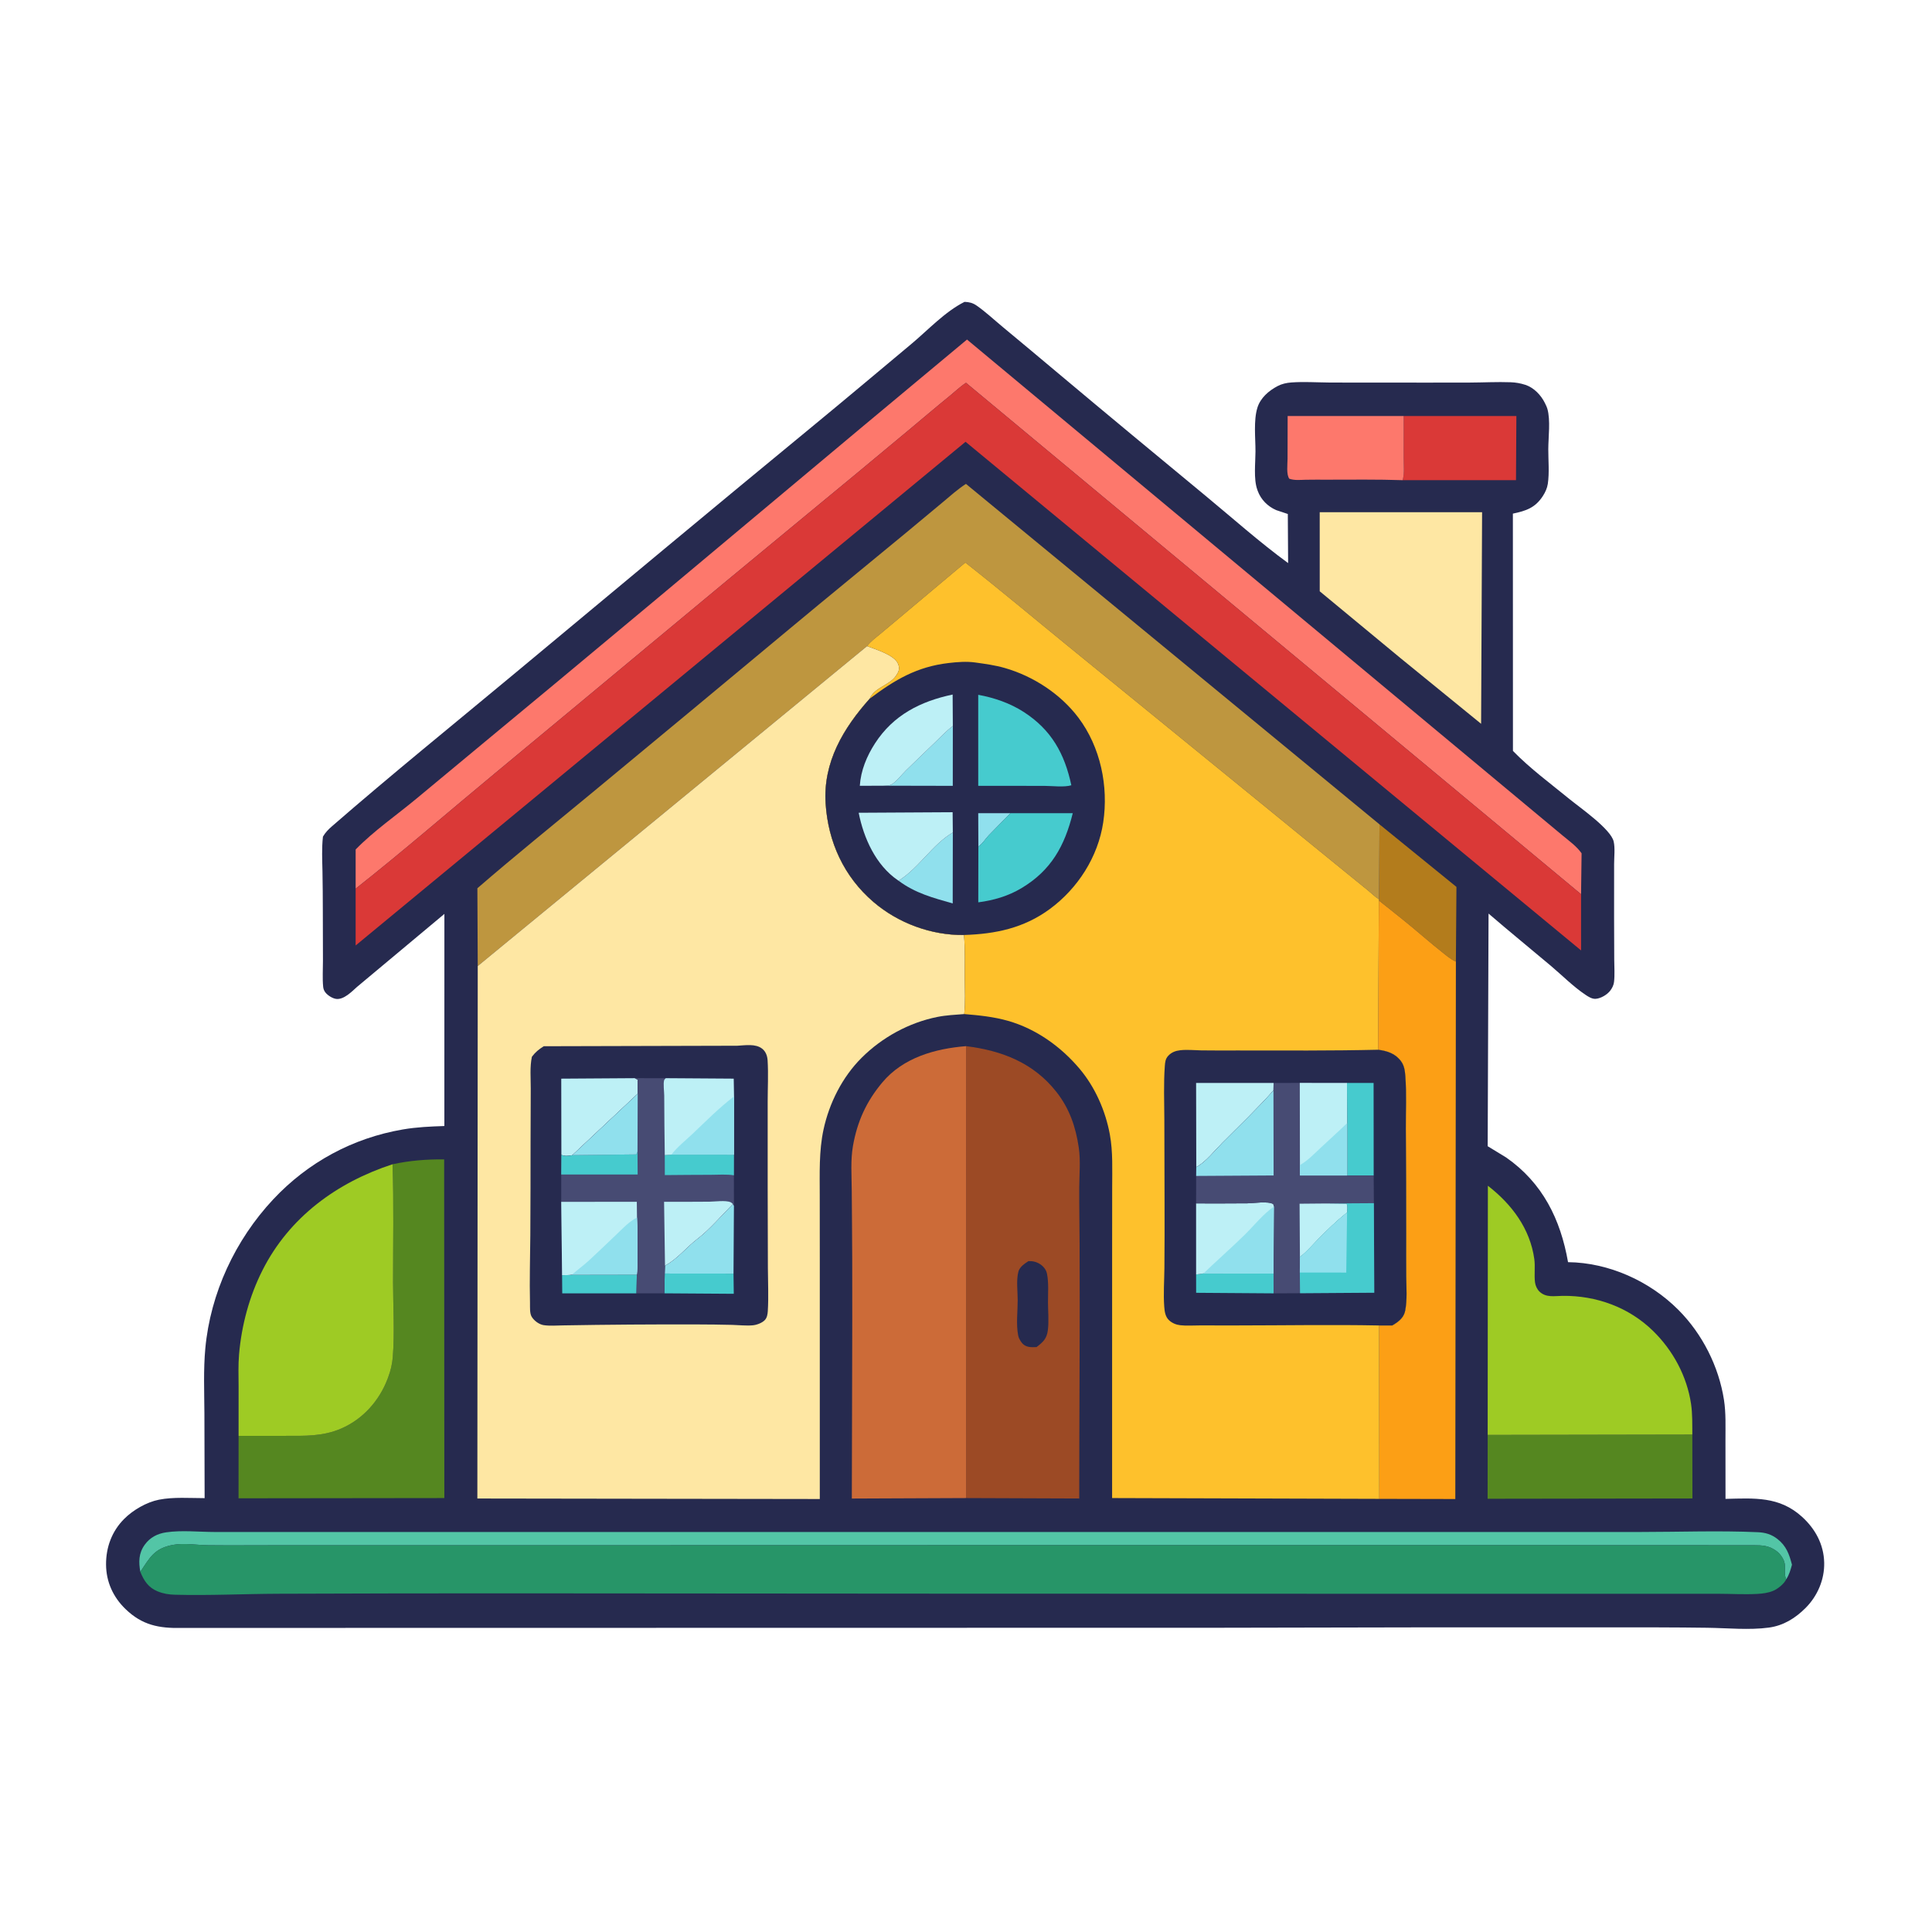 <?xml version="1.0" encoding="utf-8" ?>
<svg xmlns="http://www.w3.org/2000/svg" xmlns:xlink="http://www.w3.org/1999/xlink" width="1024" height="1024">
	<path fill="#262A4F" d="M511.215 159.995C513.628 160.069 515.555 160.521 517.57 161.921C522.395 165.271 526.889 169.508 531.424 173.26C541.161 181.319 550.846 189.442 560.527 197.57C586.554 219.42 612.739 241.109 638.936 262.757C653.352 274.67 667.638 287.434 682.73 298.448L682.568 272.425L676.389 270.36C671.93 268.409 668.339 264.849 666.637 260.235L666.38 259.5C664.368 253.881 665.419 245.265 665.431 239.291C665.444 232.192 664.352 222.878 666.45 216.085C668.048 210.913 672.452 207.097 677.114 204.65C679.416 203.442 681.855 202.904 684.437 202.713C690.975 202.231 697.607 202.682 704.155 202.741C714.219 202.831 724.289 202.777 734.354 202.782C749.291 202.79 764.228 202.824 779.165 202.767C786.327 202.739 793.558 202.338 800.712 202.599C803.393 202.697 805.91 203.142 808.469 203.974C812.975 205.438 816.737 209.39 818.805 213.562L819.185 214.353C819.571 215.138 819.892 215.824 820.137 216.672C821.875 222.674 820.646 231.732 820.628 238.03C820.612 243.946 821.252 250.635 820.371 256.457C820.022 258.764 819.025 260.914 817.772 262.863C813.704 269.189 808.767 270.774 801.859 272.233L801.893 398.007C810.904 407.279 821.87 415.363 831.894 423.558C837.511 428.149 853.762 439.403 855.283 446.019C856.084 449.499 855.513 454.278 855.515 457.931C855.521 467.353 855.501 476.776 855.501 486.198C855.501 493.667 855.552 501.136 855.577 508.605C855.59 512.469 855.916 516.676 855.465 520.5C855.272 522.133 854.502 523.667 853.528 524.979C851.901 527.169 848.499 529.201 845.75 529.393C843.785 529.53 841.879 528.293 840.324 527.25C833.746 522.837 828.032 517.013 821.976 511.905C810.994 502.643 799.847 493.6 788.965 484.213L788.503 607.519L798.316 613.503C817.643 626.992 827.123 646.277 831.095 668.969C852.758 669.23 874.346 678.993 889.555 694.238C902.266 706.978 910.991 724.203 913.75 742.011C914.827 748.962 914.515 756.198 914.529 763.213C914.548 773.619 914.553 784.026 914.555 794.433C929.775 794.093 943.02 792.966 955.084 803.914C962.133 810.31 966.641 818.541 966.857 828.25C967.056 837.201 963.325 845.887 957.053 852.193C951.623 857.652 945.296 861.604 937.542 862.658C927.171 864.068 915.465 862.897 904.939 862.75C887.729 862.509 870.52 862.535 853.309 862.523C784.321 862.478 715.334 862.559 646.346 862.745L96.25 862.837C84.269 863.111 75.348 861.374 66.504 852.815C59.953 846.474 56.271 838.412 56.212 829.25C56.153 820.099 59.282 811.613 65.794 805.068C70.482 800.355 77.661 796.18 84.245 794.872C91.872 793.357 100.706 794.041 108.453 794.047C108.449 779.069 108.416 764.093 108.337 749.114C108.277 737.717 107.774 726.057 108.82 714.707C111.523 685.369 124.721 657.151 144.777 635.723C163.203 616.036 186.924 603.202 213.5 598.635C220.849 597.373 228.085 597.063 235.523 596.817L235.538 484.385L189.196 523.11C186.463 525.577 182.253 529.903 178.25 529.452C176.248 529.227 173.626 527.553 172.425 525.971C171.76 525.095 171.392 524.126 171.284 523.035C170.847 518.585 171.176 513.791 171.166 509.306C171.146 500.531 171.128 491.756 171.102 482.981C171.081 475.924 171.062 468.87 170.914 461.815C170.785 455.657 170.48 449.581 171.164 443.439C172.394 441.306 174.022 439.621 175.87 438.015C207.764 410.287 240.766 383.602 273.253 356.56C325.896 312.741 378.507 268.865 431.399 225.347C448.695 211.116 465.824 196.685 483.013 182.326C491.928 174.878 500.809 165.217 511.215 159.995Z"/>
	<path fill="#B37C1C" d="M731.151 436.919L771.947 470.079L771.653 509.655C768.975 508.581 766.28 506.173 764.016 504.385C758.696 500.18 753.606 495.723 748.394 491.39C742.612 486.583 736.653 482.005 730.821 477.262L730.935 476.698L731.151 436.919Z"/>
	<path fill="#DA3937" d="M743.975 220.507L803.716 220.507L803.508 254.5L743.438 254.503C744.46 250.848 743.959 246.379 743.962 242.571C743.968 235.216 743.973 227.861 743.975 220.507Z"/>
	<path fill="#FD786C" d="M682.479 220.5L743.975 220.507C743.973 227.861 743.968 235.216 743.962 242.571C743.959 246.379 744.46 250.848 743.438 254.503C730.003 254.048 716.522 254.243 703.079 254.246C699.398 254.246 695.707 254.202 692.027 254.281C689.067 254.345 686.222 254.707 683.365 253.75C681.688 251.523 682.425 246.029 682.428 243.204C682.437 235.636 682.456 228.068 682.479 220.5Z"/>
	<path fill="#558720" d="M788.499 760.526L896.97 760.332L897.029 794.225L788.465 794.378L788.499 760.526Z"/>
	<path fill="#53C5A6" d="M74.377 833.112C73.437 827.91 73.444 823.27 76.707 818.748C79.496 814.884 83.421 812.853 88.062 812.17C96.348 810.95 105.488 811.984 113.883 811.986C133.395 811.992 152.906 811.994 172.418 811.995C239.999 812.001 307.58 812 375.161 811.998C499.099 811.996 623.037 811.991 746.975 811.988C787.697 811.987 828.418 811.985 869.139 811.985C889.901 811.984 911.033 811.178 931.75 812.101C935.672 812.276 938.914 813.228 942.072 815.686C946.777 819.346 948.353 823.809 949.779 829.346C949.052 832.085 948.303 834.636 946.746 837.05C945.543 834.86 946.287 831.475 945.968 829C945.632 826.395 943.569 823.534 941.482 822.019C937.537 819.157 934.069 819.008 929.396 819.004C722.104 818.868 514.811 818.98 307.519 819.005C253.585 819.012 199.65 819.018 145.716 819.014C133.91 819.014 122.092 819.124 110.286 819.002C104.13 818.938 97.663 817.696 91.571 818.839C81.772 820.678 79.416 825.537 74.377 833.112Z"/>
	<path fill="#FEE7A3" d="M743.889 271.485L785.538 271.488L785.016 383.629L742.386 348.895L699.487 313.4L699.478 271.483L743.889 271.485Z"/>
	<path fill="#558720" d="M208.048 617.08C217.192 615.123 226.078 614.394 235.413 614.508L235.512 794.005L126.43 794.138L126.452 761.039C134.609 761.039 142.767 761.03 150.925 761.024C161.43 761.016 171.019 761.427 180.888 757.143C192.388 752.151 201.033 742.426 205.452 730.75L205.679 730.138C207.073 726.47 207.9 722.944 208.204 719.034C209.206 706.154 208.34 692.631 208.33 679.684C208.313 658.853 208.771 637.89 208.048 617.08Z"/>
	<path fill="#9ECB24" d="M788.606 628.475C801.223 638.233 810.973 651.169 813.212 667.32C813.781 671.423 813.068 675.66 813.6 679.75C813.818 681.428 814.704 683.372 815.942 684.555C819.447 687.903 823.836 686.88 828.25 686.83C846.083 686.628 863.37 692.888 876.219 705.481C886.766 715.818 894.106 729.424 896.292 744.085C897.083 749.39 896.912 754.972 896.97 760.332L788.499 760.526L788.606 628.475Z"/>
	<path fill="#9ECB24" d="M208.048 617.08C208.771 637.89 208.313 658.853 208.33 679.684C208.34 692.631 209.206 706.154 208.204 719.034C207.9 722.944 207.073 726.47 205.679 730.138L205.452 730.75C201.033 742.426 192.388 752.151 180.888 757.143C171.019 761.427 161.43 761.016 150.925 761.024C142.767 761.03 134.609 761.039 126.452 761.039C126.454 752.295 126.478 743.55 126.461 734.806C126.45 729.19 126.214 723.469 126.699 717.872C128.039 702.401 132.135 687.085 139.145 673.217C153.346 645.129 178.565 626.708 208.048 617.08Z"/>
	<path fill="#FC9F15" d="M730.41 556.389L730.821 477.262C736.653 482.005 742.612 486.583 748.394 491.39C753.606 495.723 758.696 500.18 764.016 504.385C766.28 506.173 768.975 508.581 771.653 509.655L771.348 794.515L731.038 794.425L730.967 702.528L737.939 702.513L739.062 701.831C741.861 700.07 744.119 698.053 744.78 694.671C745.922 688.829 745.396 682.397 745.331 676.476C745.249 669.025 745.304 661.571 745.313 654.12C745.336 635.5 745.238 616.884 745.116 598.265C745.056 589.12 745.553 579.607 744.864 570.5C744.647 567.628 744.344 564.894 742.585 562.497C739.534 558.342 735.275 557.028 730.41 556.389Z"/>
	<path fill="#9C4A25" d="M512.03 554.482C530.999 556.824 547.827 563.323 559.964 578.796C566.862 587.592 570.161 597.281 571.77 608.232C572.797 615.22 572.055 622.502 572.021 629.546C571.974 639.432 572.16 649.328 572.208 659.215C572.427 704.217 572.016 749.227 572.021 794.23L512.042 794.006L512.03 554.482Z"/>
	<path fill="#262A4F" d="M545.114 668.416L546.617 668.443C549.232 668.633 551.845 669.947 553.467 672.016C554.271 673.041 554.697 673.968 554.955 675.25C555.9 679.943 555.425 685.672 555.461 690.477C555.495 695.107 555.953 700.274 555.41 704.854C554.859 709.499 552.929 711.254 549.397 713.982C548.147 714.021 546.842 714.101 545.602 713.919C543.607 713.627 542.185 712.689 541.095 711.017C540.402 709.954 539.881 709.017 539.638 707.75C538.504 701.83 539.405 695.124 539.395 689.113C539.388 684.412 538.587 678.516 539.765 674.011C540.424 671.492 543.083 669.743 545.114 668.416Z"/>
	<path fill="#CC6B38" d="M451.485 794.263C451.515 751.901 451.821 709.533 451.693 667.171C451.656 655.031 451.527 642.891 451.444 630.751C451.393 623.142 450.763 614.903 452.079 607.41C454.364 594.406 459.167 583.838 467.656 573.704C478.684 560.539 495.634 555.794 512.03 554.482L512.042 794.006L451.485 794.263Z"/>
	<path fill="#FD786C" d="M512.532 179.967C594.672 248.396 676.835 316.798 758.991 385.207C776.755 399.998 794.518 414.791 812.285 429.578C817.596 433.998 822.912 438.411 828.214 442.84C831.676 445.731 835.678 448.538 838.273 452.268L837.995 473.962L512.009 202.896C508.907 204.896 506.136 207.607 503.265 209.938C496.124 215.736 489.124 221.703 482.068 227.602C463.468 243.153 444.756 258.611 426.042 274.03C371.324 319.113 316.956 364.629 262.351 409.849C237.759 430.214 213.559 451.254 188.496 471.019L188.503 450.24C198.138 440.364 210.192 432.063 220.83 423.209C245.15 402.967 269.538 382.803 293.88 362.586C366.934 301.915 439.49 240.649 512.532 179.967Z"/>
	<path fill="#BE963F" d="M253.02 470.795C273.02 453.47 293.672 436.865 314.05 419.986C348.866 391.146 383.689 362.3 418.415 333.352C438.943 316.24 459.68 299.378 480.268 282.337C486.681 277.028 493.072 271.692 499.467 266.361C503.547 262.959 507.498 259.36 511.974 256.478L731.151 436.919L730.935 476.698C728.835 475.377 726.942 473.488 725.022 471.908C720.913 468.528 716.756 465.2 712.625 461.848C698 449.98 683.432 438.042 668.836 426.14C634.54 398.175 600.229 370.228 565.911 342.289C547.846 327.581 529.982 312.547 511.655 298.17C499.905 308.065 488.142 317.942 476.36 327.799C472.997 330.613 469.653 333.451 466.278 336.25C463.927 338.199 461.423 339.984 459.583 342.454L253.213 512.036L253.02 470.795Z"/>
	<path fill="#DA3937" d="M512.009 202.896L837.995 473.962L838.002 503.746L511.761 234.152L188.495 501.127L188.496 471.019C213.559 451.254 237.759 430.214 262.351 409.849C316.956 364.629 371.324 319.113 426.042 274.03C444.756 258.611 463.468 243.153 482.068 227.602C489.124 221.703 496.124 215.736 503.265 209.938C506.136 207.607 508.907 204.896 512.009 202.896Z"/>
	<path fill="#279568" d="M74.377 833.112C79.416 825.537 81.772 820.678 91.571 818.839C97.663 817.696 104.13 818.938 110.286 819.002C122.092 819.124 133.91 819.014 145.716 819.014C199.65 819.018 253.585 819.012 307.519 819.005C514.811 818.98 722.104 818.868 929.396 819.004C934.069 819.008 937.537 819.157 941.482 822.019C943.569 823.534 945.632 826.395 945.968 829C946.287 831.475 945.543 834.86 946.746 837.05C945.625 839.468 942.265 842.145 939.879 843.147C937.134 844.299 934.264 844.646 931.313 844.807C924.389 845.186 917.174 844.729 910.219 844.727C894.395 844.724 878.571 844.723 862.747 844.723C814.61 844.721 766.472 844.724 718.335 844.725C571.162 844.728 423.99 844.647 276.817 844.507C233.73 844.466 190.645 844.559 147.558 844.72C129.352 844.788 110.996 845.721 92.816 845.244C89.468 845.156 86.63 844.714 83.5 843.433C78.607 841.43 76.29 837.796 74.377 833.112Z"/>
	<path fill="#FEE7A3" d="M459.583 342.454C464.115 344.237 474.149 347.105 476.054 351.965C476.689 353.583 476.674 355.028 475.865 356.579L475.191 357.688L474.876 358.199C471.528 363.205 463.519 364.281 460.986 370.293C446.957 385.997 436.197 403.997 437.593 425.848C438.895 446.217 447.285 464.63 462.909 478.023C476.077 489.312 493.571 495.778 510.93 495.568C511.604 503.082 511.328 510.709 511.35 518.251C511.369 524.574 511.768 531.208 511.054 537.477C506.331 537.842 501.479 538.067 496.828 538.997C481.764 542.009 467.515 549.837 456.669 560.654C446.456 570.839 439.5 584.661 436.479 598.713C434.02 610.154 434.476 621.985 434.482 633.611C434.488 645.324 434.505 657.037 434.509 668.75C434.522 710.67 434.511 752.59 434.51 794.51L253.01 794.245L253.213 512.036L459.583 342.454Z"/>
	<path fill="#262A4F" d="M390.783 554.262C394.961 554.045 400.521 553.07 404.003 555.857C405.894 557.371 406.695 559.649 406.843 562C407.301 569.258 406.885 576.789 406.883 584.069C406.877 599.062 406.879 614.054 406.884 629.047C406.889 643.363 406.94 657.679 406.993 671.995C407.021 679.584 407.418 687.362 406.949 694.927C406.844 696.624 406.547 698.498 405.292 699.75C403.787 701.252 401.068 702.242 398.964 702.44C395.529 702.765 391.634 702.305 388.155 702.215C381.859 702.054 375.567 701.99 369.269 701.974C345.635 701.917 322.021 702.071 298.39 702.485C295.126 702.524 291.455 702.835 288.239 702.365C285.743 701.999 283.235 700.12 281.88 698.034C280.667 696.165 280.96 692.844 280.908 690.654C280.621 678.652 280.982 666.599 281.082 654.591C281.218 638.206 281.169 621.819 281.211 605.434C281.236 595.899 281.274 586.365 281.308 576.831C281.328 571.347 280.767 565.477 281.918 560.102C283.771 557.619 285.631 556.148 288.212 554.527L390.783 554.262Z"/>
	<path fill="#46CBCE" d="M352.325 675.005L388.775 675.039L388.919 685.738L352.119 685.49L352.325 675.005Z"/>
	<path fill="#46CBCE" d="M303.184 675.572L337.537 675.508L337.338 685.493L297.996 685.507L297.911 675.868C299.71 675.879 301.408 675.885 303.184 675.572Z"/>
	<path fill="#90E0ED" d="M352.463 670.861L352.831 670.599C359.072 667.202 363.894 661.015 369.546 656.704C376.228 651.606 382.467 644.127 388.462 638.165L389.001 639.101L388.775 675.039L352.325 675.005L352.463 670.861Z"/>
	<path fill="#BDF0F6" d="M336.441 571.454L337.924 572.25L337.992 579.729L303.361 612.242L303.012 612.37C301.148 612.689 299.215 612.935 297.538 612.094L297.475 571.711L336.441 571.454Z"/>
	<path fill="#474B73" d="M336.441 571.454L352.877 571.473L388.87 571.716L389.046 581.126L389.009 611.986L388.981 622.935L389.001 639.101L388.462 638.165C382.467 644.127 376.228 651.606 369.546 656.704C363.894 661.015 359.072 667.202 352.831 670.599L352.463 670.861L352.325 675.005L352.119 685.49L337.338 685.493L337.537 675.508L303.184 675.572C301.408 675.885 299.71 675.879 297.911 675.868L297.461 636.999L297.457 622.508L297.538 612.094C299.215 612.935 301.148 612.689 303.012 612.37L303.361 612.242L337.992 579.729L337.924 572.25L336.441 571.454Z"/>
	<path fill="#46CBCE" d="M355.849 611.965L389.009 611.986L388.981 622.935C385.129 622.3 380.793 622.667 376.889 622.668C368.716 622.672 360.542 622.757 352.37 622.826L352.341 612.224L355.849 611.965Z"/>
	<path fill="#46CBCE" d="M303.361 612.242L337.25 611.858L337.893 610.386L337.97 622.518L297.457 622.508L297.538 612.094C299.215 612.935 301.148 612.689 303.012 612.37L303.361 612.242Z"/>
	<path fill="#90E0ED" d="M303.361 612.242L337.992 579.729L337.893 610.386L337.25 611.858L303.361 612.242Z"/>
	<path fill="#BDF0F6" d="M351.975 636.988C359.982 636.975 367.994 637.014 376 636.925C378.839 636.894 384.662 636.062 387.25 637.215C387.719 637.424 388.058 637.848 388.462 638.165C382.467 644.127 376.228 651.606 369.546 656.704C363.894 661.015 359.072 667.202 352.831 670.599L352.463 670.861L351.975 636.988Z"/>
	<path fill="#BDF0F6" d="M352.877 571.473L388.87 571.716L389.046 581.126L389.009 611.986L355.849 611.965L352.341 612.224C352.176 601.719 352.095 591.216 352.054 580.71C352.046 578.711 351.441 574.271 352.025 572.5C352.164 572.078 352.593 571.815 352.877 571.473Z"/>
	<path fill="#90E0ED" d="M355.849 611.965C359.118 607.777 363.423 604.428 367.263 600.783C374.303 594.101 381.31 587.004 389.046 581.126L389.009 611.986L355.849 611.965Z"/>
	<path fill="#BDF0F6" d="M297.461 636.999L337.518 636.994L337.619 645.321C338.001 651.041 337.909 656.773 337.898 662.502C337.889 666.809 338.084 671.233 337.537 675.508L303.184 675.572C301.408 675.885 299.71 675.879 297.911 675.868L297.461 636.999Z"/>
	<path fill="#90E0ED" d="M337.619 645.321C338.001 651.041 337.909 656.773 337.898 662.502C337.889 666.809 338.084 671.233 337.537 675.508L303.184 675.572C306.173 672.95 309.403 670.632 312.325 667.93C317.141 663.478 321.88 658.913 326.63 654.388C330.016 651.162 333.408 647.449 337.619 645.321Z"/>
	<path fill="#FEC12C" d="M511.655 298.17C529.982 312.547 547.846 327.581 565.911 342.289C600.229 370.228 634.54 398.175 668.836 426.14C683.432 438.042 698 449.98 712.625 461.848C716.756 465.2 720.913 468.528 725.022 471.908C726.942 473.488 728.835 475.377 730.935 476.698L730.821 477.262L730.41 556.389C735.275 557.028 739.534 558.342 742.585 562.497C744.344 564.894 744.647 567.628 744.864 570.5C745.553 579.607 745.056 589.12 745.116 598.265C745.238 616.884 745.336 635.5 745.313 654.12C745.304 661.571 745.249 669.025 745.331 676.476C745.396 682.397 745.922 688.829 744.78 694.671C744.119 698.053 741.861 700.07 739.062 701.831L737.939 702.513L730.967 702.528L731.038 794.425L589.442 794C589.485 751.394 589.405 708.788 589.45 666.183C589.463 653.899 589.479 641.616 589.477 629.333C589.476 620.074 589.924 610.447 588.244 601.301C585.939 588.745 580.423 576.187 572.151 566.402C562.272 554.716 549.163 545.328 534.342 541.088C526.727 538.91 518.918 538.125 511.054 537.477C511.768 531.208 511.369 524.574 511.35 518.251C511.328 510.709 511.604 503.082 510.93 495.568C493.571 495.778 476.077 489.312 462.909 478.023C447.285 464.63 438.895 446.217 437.593 425.848C436.197 403.997 446.957 385.997 460.986 370.293C463.519 364.281 471.528 363.205 474.876 358.199L475.191 357.688L475.865 356.579C476.674 355.028 476.689 353.583 476.054 351.965C474.149 347.105 464.115 344.237 459.583 342.454C461.423 339.984 463.927 338.199 466.278 336.25C469.653 333.451 472.997 330.613 476.36 327.799C488.142 317.942 499.905 308.065 511.655 298.17Z"/>
	<path fill="#262A4F" d="M460.986 370.293C474.25 360.327 485.973 353.368 502.75 351.417C507.395 350.876 512.241 350.483 516.889 351.131C522.231 351.876 527.314 352.549 532.518 354.038C547.563 358.345 562.05 367.756 571.533 380.318C583.3 395.907 587.605 416.731 584.731 435.876C581.982 454.195 571.246 470.893 556.411 481.812C542.679 491.919 527.643 495.043 510.93 495.568C493.571 495.778 476.077 489.312 462.909 478.023C447.285 464.63 438.895 446.217 437.593 425.848C436.197 403.997 446.957 385.997 460.986 370.293Z"/>
	<path fill="#90E0ED" d="M518.483 431L535.598 431.01C531.788 434.928 527.848 438.751 524.089 442.712C522.155 444.751 520.925 447.047 518.558 448.689L518.483 431Z"/>
	<path fill="#90E0ED" d="M468.74 416.438C469.785 416.344 471.424 416.373 472.351 415.885C474.826 414.582 477.922 410.594 479.999 408.547C485.044 403.574 490.165 398.71 495.267 393.802C498.429 390.759 501.513 387.435 505.025 384.797L504.993 416.513L468.74 416.438Z"/>
	<path fill="#90E0ED" d="M476.267 466.802C487.152 459.983 494.019 447.712 505.021 441.235L504.955 478.837C494.624 475.905 485.051 473.396 476.267 466.802Z"/>
	<path fill="#BDF0F6" d="M455.117 430.777L504.912 430.496L505.021 441.235C494.019 447.712 487.152 459.983 476.267 466.802L475.87 466.54C464.179 458.543 457.763 444.212 455.117 430.777Z"/>
	<path fill="#BDF0F6" d="M455.716 416.495C456.244 408.384 459.406 400.742 463.788 393.973C473.51 378.953 487.946 371.69 504.917 368.12L505.025 384.797C501.513 387.435 498.429 390.759 495.267 393.802C490.165 398.71 485.044 403.574 479.999 408.547C477.922 410.594 474.826 414.582 472.351 415.885C471.424 416.373 469.785 416.344 468.74 416.438L455.716 416.495Z"/>
	<path fill="#46CBCE" d="M535.598 431.01L568.586 431.014C564.282 448.37 557.136 461.327 541.392 470.743C534.321 474.973 526.625 477.195 518.508 478.256L518.558 448.689C520.925 447.047 522.155 444.751 524.089 442.712C527.848 438.751 531.788 434.928 535.598 431.01Z"/>
	<path fill="#46CBCE" d="M518.479 368.258C527.016 369.831 535.38 372.689 542.687 377.417C557.294 386.87 564.289 399.53 567.83 416.213C563.974 417.373 557.585 416.529 553.483 416.529C541.817 416.531 530.151 416.518 518.485 416.503L518.479 368.258Z"/>
	<path fill="#262A4F" d="M730.41 556.389C735.275 557.028 739.534 558.342 742.585 562.497C744.344 564.894 744.647 567.628 744.864 570.5C745.553 579.607 745.056 589.12 745.116 598.265C745.238 616.884 745.336 635.5 745.313 654.12C745.304 661.571 745.249 669.025 745.331 676.476C745.396 682.397 745.922 688.829 744.78 694.671C744.119 698.053 741.861 700.07 739.062 701.831L737.939 702.513L730.967 702.528C705.93 702.039 680.891 702.494 655.848 702.508C649.126 702.512 642.403 702.512 635.681 702.502C632.4 702.497 628.836 702.765 625.584 702.403C623.396 702.16 621.321 701.304 619.686 699.824C617.626 697.96 617.262 695.155 617.069 692.532C616.573 685.808 617.093 678.779 617.16 672.022C617.276 660.4 617.257 648.781 617.236 637.158C617.21 622.537 617.192 607.916 617.125 593.295C617.082 583.925 616.698 574.395 617.375 565.045C617.527 562.947 617.694 561.202 619.186 559.594C620.912 557.734 623.061 556.933 625.532 556.651C629.188 556.235 633.016 556.658 636.696 556.723C643.028 556.834 649.374 556.764 655.707 556.768C680.59 556.784 705.533 556.962 730.41 556.389Z"/>
	<path fill="#46CBCE" d="M637.868 674.938L675.013 674.991L675.027 685.502L633.977 685.211L633.96 675.487L637.868 674.938Z"/>
	<path fill="#46CBCE" d="M713.935 573.991L728.035 573.991L728.082 623.049L714.009 623.023L714.016 595.249L713.935 573.991Z"/>
	<path fill="#BDF0F6" d="M633.96 573.984L675.033 573.985L674.955 577.987C666.36 587.662 656.94 596.665 647.793 605.822C643.903 609.717 638.935 616.129 634.052 618.591L633.96 573.984Z"/>
	<path fill="#BDF0F6" d="M633.955 637.838C643.011 637.835 652.074 637.894 661.129 637.788C664.553 637.748 671.965 636.513 674.824 638.17L675.302 639.478L675.013 674.991L637.868 674.938L633.96 675.487L633.955 637.838Z"/>
	<path fill="#90E0ED" d="M637.868 674.938C645.084 668.034 652.619 661.413 659.75 654.425C664.638 649.636 669.656 643.245 675.302 639.478L675.013 674.991L637.868 674.938Z"/>
	<path fill="#474B73" d="M675.033 573.985L688.914 573.966L713.935 573.991L714.016 595.249L714.009 623.023L728.082 623.049L728.185 637.713L728.386 685.165L689.046 685.432L675.027 685.502L675.013 674.991L675.302 639.478L674.824 638.17C671.965 636.513 664.553 637.748 661.129 637.788C652.074 637.894 643.011 637.835 633.955 637.838L633.991 623.271L634.052 618.591C638.935 616.129 643.903 609.717 647.793 605.822C656.94 596.665 666.36 587.662 674.955 577.987L675.033 573.985Z"/>
	<path fill="#BDF0F6" d="M688.806 637.998L702.911 637.874L713.75 638.002C714.395 639.352 714.049 641.171 713.978 642.636C708.493 647.002 703.42 651.932 698.514 656.933C695.457 660.048 692.52 663.638 688.987 666.197L688.806 637.998Z"/>
	<path fill="#90E0ED" d="M634.052 618.591C638.935 616.129 643.903 609.717 647.793 605.822C656.94 596.665 666.36 587.662 674.955 577.987L675.036 623.017L633.991 623.271L634.052 618.591Z"/>
	<path fill="#BDF0F6" d="M688.914 573.966L713.935 573.991L714.016 595.249L714.009 623.023L688.989 623.042L688.99 617.504L688.914 573.966Z"/>
	<path fill="#90E0ED" d="M688.99 617.504C693.187 615.142 696.757 611.369 700.244 608.096C704.829 603.792 709.515 599.655 714.016 595.249L714.009 623.023L688.989 623.042L688.99 617.504Z"/>
	<path fill="#46CBCE" d="M702.911 637.874L728.185 637.713L728.386 685.165L689.046 685.432L688.929 674.479L688.987 666.197C692.52 663.638 695.457 660.048 698.514 656.933C703.42 651.932 708.493 647.002 713.978 642.636C714.049 641.171 714.395 639.352 713.75 638.002L702.911 637.874Z"/>
	<path fill="#90E0ED" d="M688.987 666.197C692.52 663.638 695.457 660.048 698.514 656.933C703.42 651.932 708.493 647.002 713.978 642.636L713.545 674.49L688.929 674.479L688.987 666.197Z"/>
</svg>
